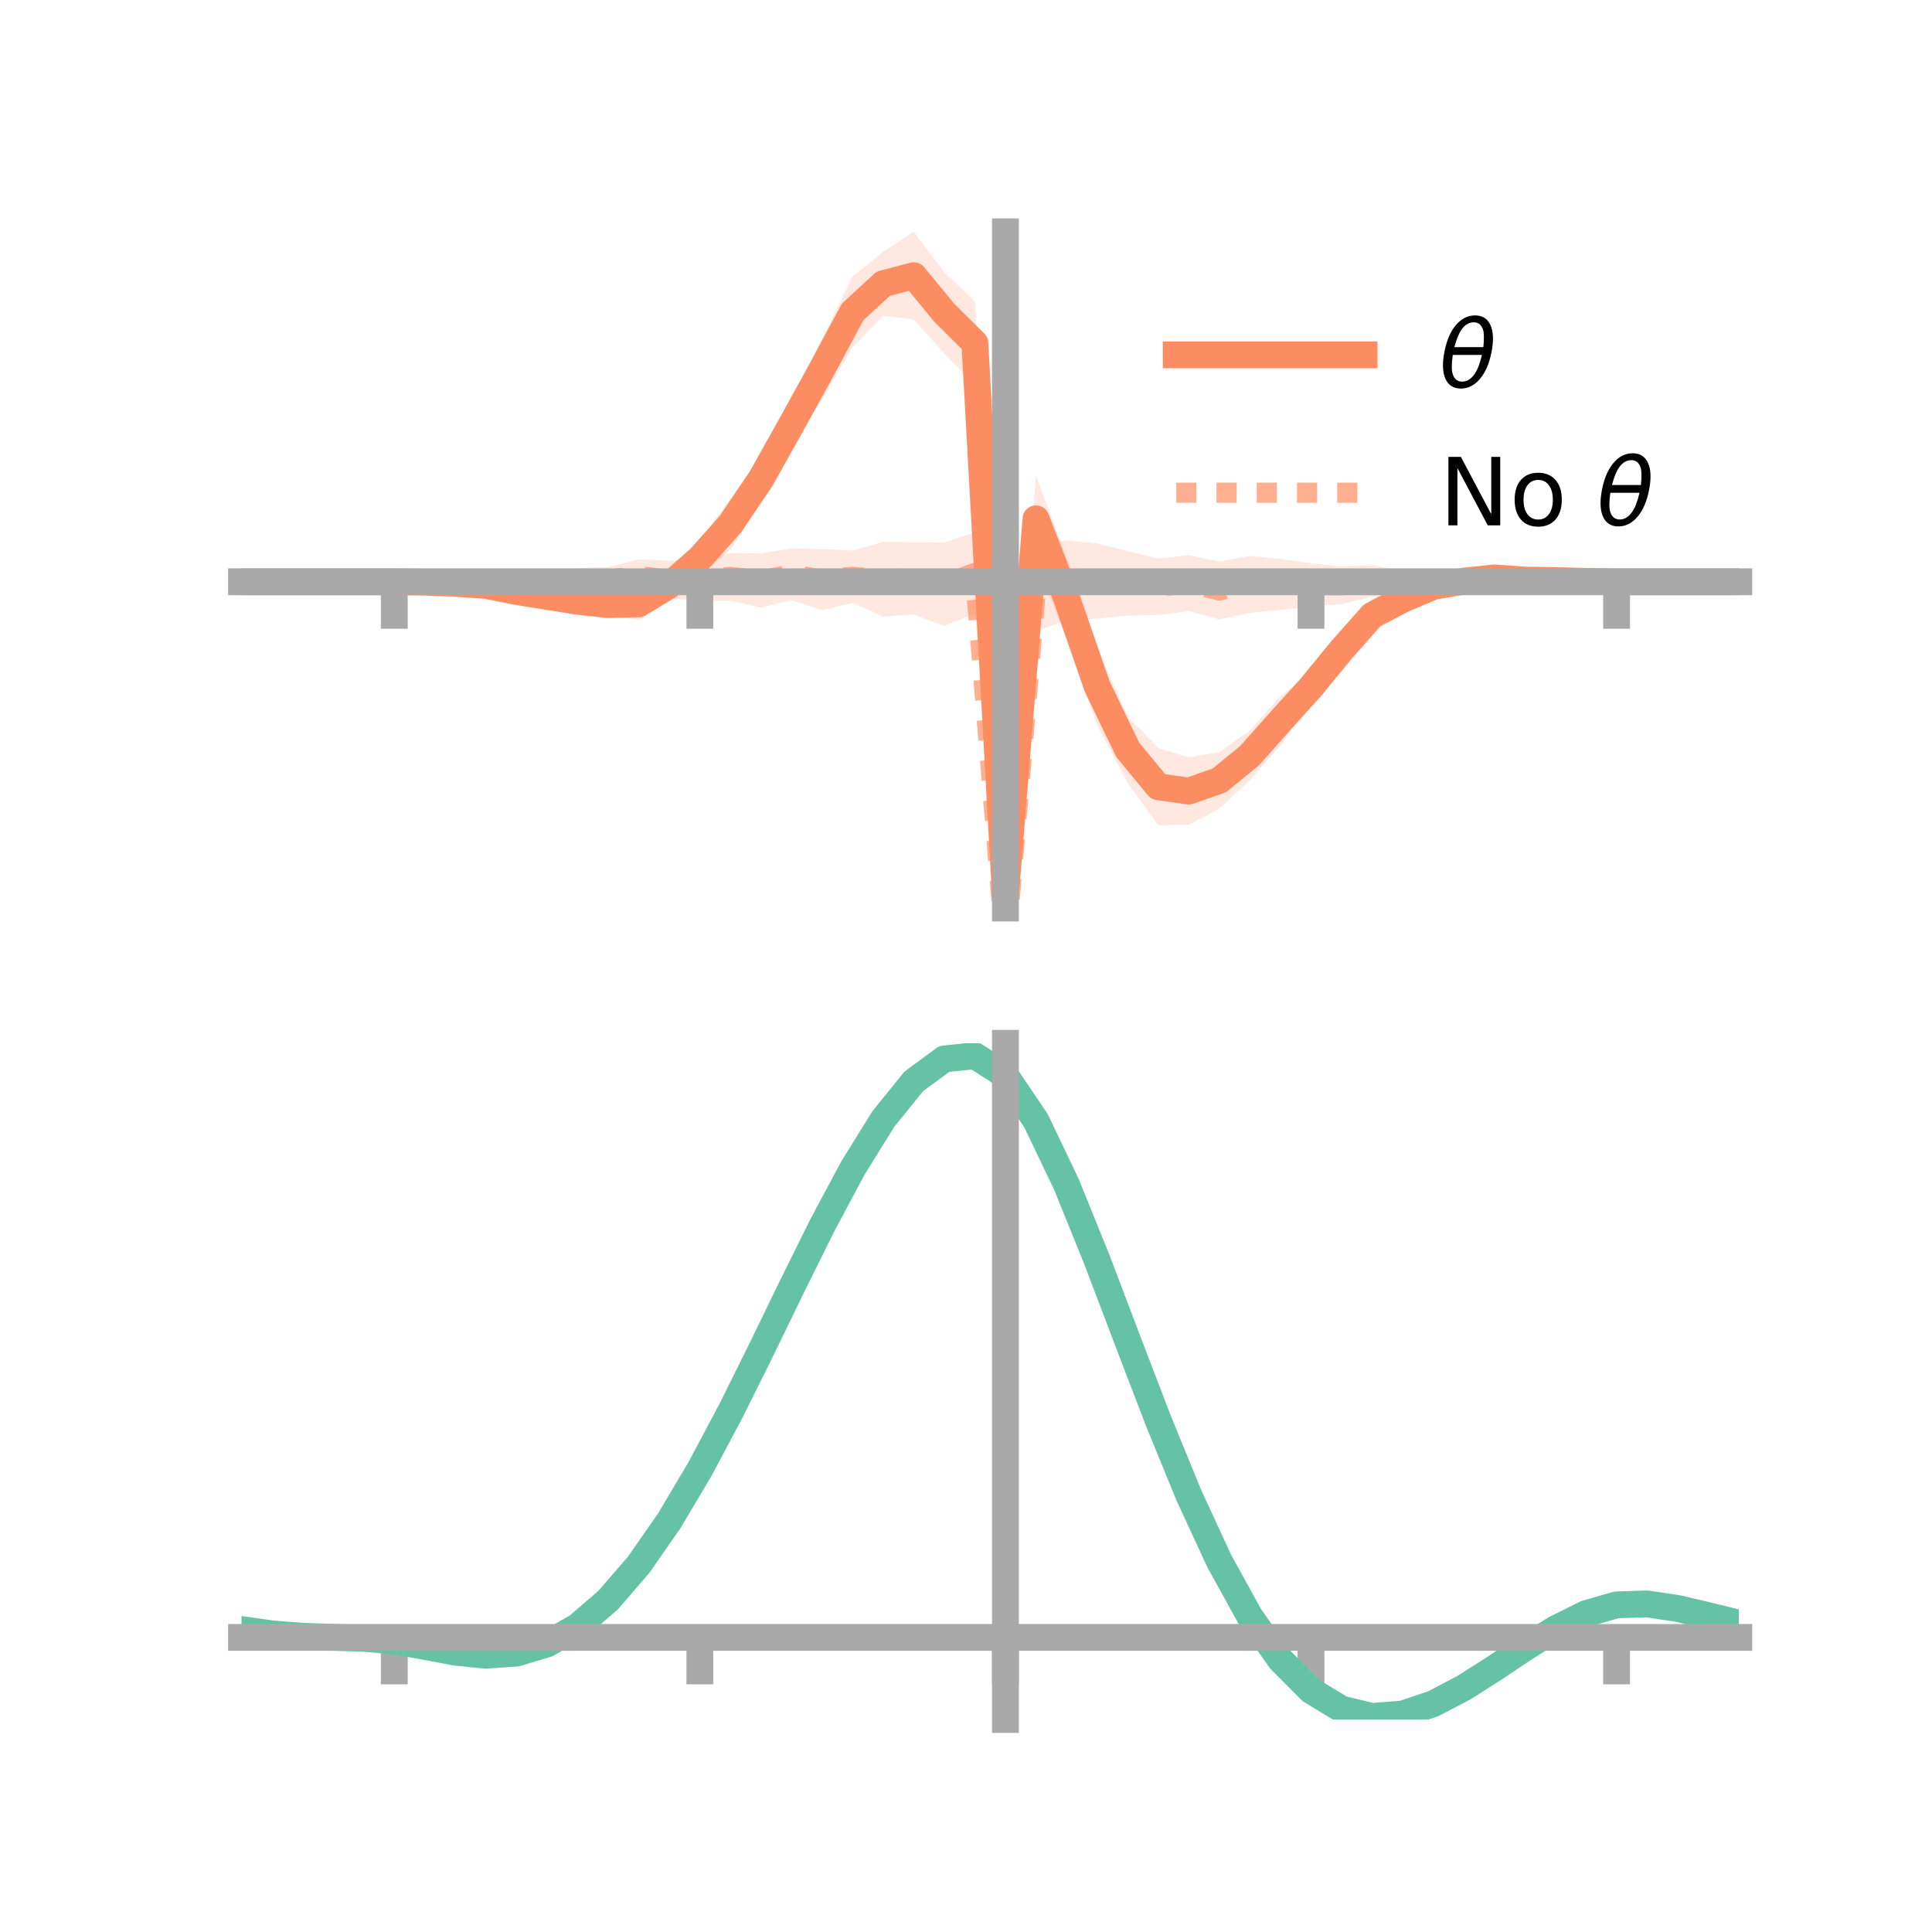 <?xml version="1.0" encoding="utf-8" standalone="no"?>
<!DOCTYPE svg PUBLIC "-//W3C//DTD SVG 1.1//EN"
  "http://www.w3.org/Graphics/SVG/1.1/DTD/svg11.dtd">
<!-- Created with matplotlib (https://matplotlib.org/) -->
<svg height="144pt" version="1.1" viewBox="0 0 144 144" width="144pt" xmlns="http://www.w3.org/2000/svg" xmlns:xlink="http://www.w3.org/1999/xlink">
 <defs>
  <style type="text/css">*{stroke-linecap:butt;stroke-linejoin:round;}</style>
 </defs>
 <g id="figure_1">
  <g id="patch_1">
   <path d="M 0 144 
L 144 144 
L 144 0 
L 0 0 
z
" style="fill:none;"/>
  </g>
  <g id="axes_1">
   <g id="patch_2">
    <path d="M 18 67.68 
L 129.6 67.68 
L 129.6 17.28 
L 18 17.28 
z
" style="fill:none;"/>
   </g>
   <g id="PolyCollection_1">
    <path clip-path="url(#pd552c916e4)" d="M 18 43.362 
L 18 43.362 
L 20.278 43.362 
L 22.555 43.362 
L 24.833 43.362 
L 27.11 43.362 
L 29.388 43.362 
L 31.665 43.321 
L 33.943 43.338 
L 36.22 43.364 
L 38.498 43.623 
L 40.776 43.847 
L 43.053 44.057 
L 45.331 44.214 
L 47.608 43.81 
L 49.886 42.412 
L 52.163 40.316 
L 54.441 37.156 
L 56.718 33.934 
L 58.996 29.727 
L 61.273 25.263 
L 63.551 20.608 
L 65.829 18.769 
L 68.106 17.28 
L 70.384 20.296 
L 72.661 22.457 
L 74.939 65.766 
L 77.216 35.479 
L 79.494 41.495 
L 81.771 48.248 
L 84.049 53.4 
L 86.327 55.761 
L 88.604 56.457 
L 90.882 56.063 
L 93.159 54.445 
L 95.437 51.904 
L 97.714 50.088 
L 99.992 47.115 
L 102.269 44.594 
L 104.547 43.896 
L 106.824 42.928 
L 109.102 42.693 
L 111.38 42.645 
L 113.657 42.954 
L 115.935 43.105 
L 118.212 43.257 
L 120.49 43.362 
L 122.767 43.362 
L 125.045 43.362 
L 127.322 43.362 
L 129.6 43.362 
L 129.6 43.362 
L 129.6 43.362 
L 127.322 43.362 
L 125.045 43.362 
L 122.767 43.362 
L 120.49 43.362 
L 118.212 43.41 
L 115.935 43.444 
L 113.657 43.524 
L 111.38 43.504 
L 109.102 43.935 
L 106.824 44.49 
L 104.547 45.458 
L 102.269 47.145 
L 99.992 49.764 
L 97.714 52.352 
L 95.437 55.565 
L 93.159 58.156 
L 90.882 60.276 
L 88.604 61.47 
L 86.327 61.515 
L 84.049 58.352 
L 81.771 54.051 
L 79.494 47.631 
L 77.216 41.866 
L 74.939 67.68 
L 72.661 28.684 
L 70.384 26.33 
L 68.106 23.821 
L 65.829 23.526 
L 63.551 25.889 
L 61.273 29.723 
L 58.996 33.518 
L 56.718 37.469 
L 54.441 40.975 
L 52.163 42.926 
L 49.886 44.833 
L 47.608 46.199 
L 45.331 45.916 
L 43.053 45.572 
L 40.776 45.056 
L 38.498 44.549 
L 36.22 43.9 
L 33.943 43.612 
L 31.665 43.452 
L 29.388 43.362 
L 27.11 43.362 
L 24.833 43.362 
L 22.555 43.362 
L 20.278 43.362 
L 18 43.362 
z
" style="fill:#fc8d62;fill-opacity:0.2;"/>
   </g>
   <g id="PolyCollection_2">
    <path clip-path="url(#pd552c916e4)" d="M 18 43.362 
L 18 43.362 
L 20.278 43.362 
L 22.555 43.362 
L 24.833 43.362 
L 27.11 43.362 
L 29.388 43.362 
L 31.665 43.303 
L 33.943 43.242 
L 36.22 43.015 
L 38.498 42.799 
L 40.776 42.573 
L 43.053 42.34 
L 45.331 42.265 
L 47.608 41.691 
L 49.886 41.788 
L 52.163 41.55 
L 54.441 41.22 
L 56.718 41.252 
L 58.996 40.871 
L 61.273 40.924 
L 63.551 41.039 
L 65.829 40.384 
L 68.106 40.418 
L 70.384 40.448 
L 72.661 39.678 
L 74.939 69.799 
L 77.216 40.708 
L 79.494 40.278 
L 81.771 40.505 
L 84.049 41.068 
L 86.327 41.63 
L 88.604 41.382 
L 90.882 41.855 
L 93.159 41.431 
L 95.437 41.664 
L 97.714 41.98 
L 99.992 42.231 
L 102.269 42.117 
L 104.547 42.559 
L 106.824 42.526 
L 109.102 42.767 
L 111.38 42.925 
L 113.657 43.022 
L 115.935 43.199 
L 118.212 43.305 
L 120.49 43.362 
L 122.767 43.362 
L 125.045 43.362 
L 127.322 43.362 
L 129.6 43.362 
L 129.6 43.362 
L 129.6 43.362 
L 127.322 43.362 
L 125.045 43.362 
L 122.767 43.362 
L 120.49 43.362 
L 118.212 43.418 
L 115.935 43.516 
L 113.657 43.687 
L 111.38 43.967 
L 109.102 44.04 
L 106.824 44.336 
L 104.547 44.532 
L 102.269 44.471 
L 99.992 45.024 
L 97.714 45.205 
L 95.437 45.458 
L 93.159 45.675 
L 90.882 46.165 
L 88.604 45.538 
L 86.327 45.84 
L 84.049 45.881 
L 81.771 46.114 
L 79.494 46.209 
L 77.216 47.075 
L 74.939 71.774 
L 72.661 45.732 
L 70.384 46.654 
L 68.106 45.803 
L 65.829 45.963 
L 63.551 44.94 
L 61.273 45.484 
L 58.996 44.732 
L 56.718 45.278 
L 54.441 44.78 
L 52.163 44.777 
L 49.886 44.612 
L 47.608 44.195 
L 45.331 44.13 
L 43.053 44.12 
L 40.776 43.978 
L 38.498 43.921 
L 36.22 43.688 
L 33.943 43.556 
L 31.665 43.415 
L 29.388 43.362 
L 27.11 43.362 
L 24.833 43.362 
L 22.555 43.362 
L 20.278 43.362 
L 18 43.362 
z
" style="fill:#fc8d62;fill-opacity:0.2;"/>
   </g>
   <g id="matplotlib.axis_1">
    <g id="xtick_1">
     <g id="line2d_1">
      <defs>
       <path d="M 0 0 
L 0 3.5 
" id="mf21765385d" style="stroke:#a9a9a9;stroke-width:2;"/>
      </defs>
      <g>
       <use style="fill:#a9a9a9;stroke:#a9a9a9;stroke-width:2;" x="29.388" xlink:href="#mf21765385d" y="43.362"/>
      </g>
     </g>
    </g>
    <g id="xtick_2">
     <g id="line2d_2">
      <g>
       <use style="fill:#a9a9a9;stroke:#a9a9a9;stroke-width:2;" x="52.163" xlink:href="#mf21765385d" y="43.362"/>
      </g>
     </g>
    </g>
    <g id="xtick_3">
     <g id="line2d_3">
      <g>
       <use style="fill:#a9a9a9;stroke:#a9a9a9;stroke-width:2;" x="74.939" xlink:href="#mf21765385d" y="43.362"/>
      </g>
     </g>
    </g>
    <g id="xtick_4">
     <g id="line2d_4">
      <g>
       <use style="fill:#a9a9a9;stroke:#a9a9a9;stroke-width:2;" x="97.714" xlink:href="#mf21765385d" y="43.362"/>
      </g>
     </g>
    </g>
    <g id="xtick_5">
     <g id="line2d_5">
      <g>
       <use style="fill:#a9a9a9;stroke:#a9a9a9;stroke-width:2;" x="120.49" xlink:href="#mf21765385d" y="43.362"/>
      </g>
     </g>
    </g>
   </g>
   <g id="matplotlib.axis_2"/>
   <g id="line2d_6">
    <path clip-path="url(#pd552c916e4)" d="M 18 43.362 
L 20.278 43.362 
L 22.555 43.362 
L 24.833 43.362 
L 27.11 43.362 
L 29.388 43.362 
L 31.665 43.386 
L 33.943 43.475 
L 36.22 43.632 
L 38.498 44.086 
L 40.776 44.452 
L 43.053 44.815 
L 45.331 45.065 
L 47.608 45.004 
L 49.886 43.622 
L 52.163 41.621 
L 54.441 39.065 
L 56.718 35.701 
L 58.996 31.623 
L 61.273 27.493 
L 63.551 23.248 
L 65.829 21.148 
L 68.106 20.55 
L 70.384 23.313 
L 72.661 25.57 
L 74.939 66.723 
L 77.216 38.672 
L 79.494 44.563 
L 81.771 51.15 
L 84.049 55.876 
L 86.327 58.638 
L 88.604 58.963 
L 90.882 58.169 
L 93.159 56.3 
L 95.437 53.734 
L 97.714 51.22 
L 99.992 48.439 
L 102.269 45.869 
L 104.547 44.677 
L 106.824 43.709 
L 109.102 43.314 
L 111.38 43.075 
L 113.657 43.239 
L 115.935 43.275 
L 118.212 43.333 
L 120.49 43.362 
L 122.767 43.362 
L 125.045 43.362 
L 127.322 43.362 
L 129.6 43.362 
" style="fill:none;stroke:#fc8d62;stroke-linecap:square;stroke-width:2;"/>
   </g>
   <g id="line2d_7">
    <path clip-path="url(#pd552c916e4)" d="M 18 43.362 
L 20.278 43.362 
L 22.555 43.362 
L 24.833 43.362 
L 27.11 43.362 
L 29.388 43.362 
L 31.665 43.359 
L 33.943 43.399 
L 36.22 43.351 
L 38.498 43.36 
L 40.776 43.275 
L 43.053 43.23 
L 45.331 43.197 
L 47.608 42.943 
L 49.886 43.2 
L 52.163 43.163 
L 54.441 43 
L 56.718 43.265 
L 58.996 42.801 
L 61.273 43.204 
L 63.551 42.989 
L 65.829 43.173 
L 68.106 43.111 
L 70.384 43.551 
L 72.661 42.705 
L 74.939 70.787 
L 77.216 43.891 
L 79.494 43.244 
L 81.771 43.31 
L 84.049 43.474 
L 86.327 43.735 
L 88.604 43.46 
L 90.882 44.01 
L 93.159 43.553 
L 95.437 43.561 
L 97.714 43.593 
L 99.992 43.628 
L 102.269 43.294 
L 104.547 43.545 
L 106.824 43.431 
L 109.102 43.403 
L 111.38 43.446 
L 113.657 43.355 
L 115.935 43.358 
L 118.212 43.362 
L 120.49 43.362 
L 122.767 43.362 
L 125.045 43.362 
L 127.322 43.362 
L 129.6 43.362 
" style="fill:none;stroke:#fc8d62;stroke-dasharray:1.5,1.5;stroke-dashoffset:0;stroke-opacity:0.7;stroke-width:1.5;"/>
   </g>
   <g id="patch_3">
    <path d="M 74.939 67.68 
L 74.939 17.28 
" style="fill:none;stroke:#a9a9a9;stroke-linecap:square;stroke-linejoin:miter;stroke-width:2;"/>
   </g>
   <g id="patch_4">
    <path d="M 129.6 67.68 
L 129.6 17.28 
" style="fill:none;"/>
   </g>
   <g id="patch_5">
    <path d="M 18 43.362 
L 129.6 43.362 
" style="fill:none;stroke:#a9a9a9;stroke-linecap:square;stroke-linejoin:miter;stroke-width:2;"/>
   </g>
   <g id="patch_6">
    <path d="M 18 17.28 
L 129.6 17.28 
" style="fill:none;"/>
   </g>
   <g id="legend_1">
    <g id="line2d_8">
     <path d="M 87.67 26.449 
L 101.67 26.449 
" style="fill:none;stroke:#fc8d62;stroke-linecap:square;stroke-width:2;"/>
    </g>
    <g id="line2d_9"/>
    <g id="text_1">
     <!-- $\theta$ -->
     <g transform="translate(107.27 28.899)scale(0.07 -0.07)">
      <defs>
       <path d="M 45.516 34.672 
L 14.453 34.672 
Q 12.359 20.062 14.5 13.875 
Q 17.188 6.25 24.469 6.25 
Q 31.781 6.25 37.359 13.922 
Q 42.234 20.656 45.516 34.672 
z
M 47.016 42.969 
Q 48.344 56.844 46.625 61.719 
Q 43.953 69.438 36.766 69.438 
Q 29.297 69.438 23.828 61.812 
Q 19.531 55.672 16.156 42.969 
z
M 38.188 76.766 
Q 49.906 76.766 54.594 66.406 
Q 59.281 56.109 55.719 37.844 
Q 52.203 19.625 43.453 9.281 
Q 34.766 -1.125 23.047 -1.125 
Q 11.281 -1.125 6.641 9.281 
Q 2 19.625 5.516 37.844 
Q 9.078 56.109 17.719 66.406 
Q 26.422 76.766 38.188 76.766 
z
" id="DejaVuSans-Oblique-952"/>
      </defs>
      <use transform="translate(0 0.234)" xlink:href="#DejaVuSans-Oblique-952"/>
     </g>
    </g>
    <g id="line2d_10">
     <path d="M 87.67 36.724 
L 101.67 36.724 
" style="fill:none;stroke:#fc8d62;stroke-dasharray:1.5,1.5;stroke-dashoffset:0;stroke-opacity:0.7;stroke-width:1.5;"/>
    </g>
    <g id="line2d_11"/>
    <g id="text_2">
     <!-- No $\theta$ -->
     <g transform="translate(107.27 39.174)scale(0.07 -0.07)">
      <defs>
       <path d="M 9.812 72.906 
L 23.094 72.906 
L 55.422 11.922 
L 55.422 72.906 
L 64.984 72.906 
L 64.984 0 
L 51.703 0 
L 19.391 60.984 
L 19.391 0 
L 9.812 0 
z
" id="DejaVuSans-78"/>
       <path d="M 30.609 48.391 
Q 23.391 48.391 19.188 42.75 
Q 14.984 37.109 14.984 27.297 
Q 14.984 17.484 19.156 11.844 
Q 23.344 6.203 30.609 6.203 
Q 37.797 6.203 41.984 11.859 
Q 46.188 17.531 46.188 27.297 
Q 46.188 37.016 41.984 42.703 
Q 37.797 48.391 30.609 48.391 
z
M 30.609 56 
Q 42.328 56 49.016 48.375 
Q 55.719 40.766 55.719 27.297 
Q 55.719 13.875 49.016 6.219 
Q 42.328 -1.422 30.609 -1.422 
Q 18.844 -1.422 12.172 6.219 
Q 5.516 13.875 5.516 27.297 
Q 5.516 40.766 12.172 48.375 
Q 18.844 56 30.609 56 
z
" id="DejaVuSans-111"/>
       <path id="DejaVuSans-32"/>
      </defs>
      <use transform="translate(0 0.234)" xlink:href="#DejaVuSans-78"/>
      <use transform="translate(74.805 0.234)" xlink:href="#DejaVuSans-111"/>
      <use transform="translate(135.986 0.234)" xlink:href="#DejaVuSans-32"/>
      <use transform="translate(167.773 0.234)" xlink:href="#DejaVuSans-Oblique-952"/>
     </g>
    </g>
   </g>
  </g>
  <g id="axes_2">
   <g id="patch_7">
    <path d="M 18 128.16 
L 129.6 128.16 
L 129.6 77.76 
L 18 77.76 
z
" style="fill:none;"/>
   </g>
   <g id="PolyCollection_3">
    <path clip-path="url(#p2319d911fd)" d="M 18 121.499 
L 18 121.415 
L 20.278 121.747 
L 22.555 121.924 
L 24.833 121.998 
L 27.11 122.069 
L 29.388 122.27 
L 31.665 122.678 
L 33.943 123.1 
L 36.22 123.316 
L 38.498 123.15 
L 40.776 122.463 
L 43.053 121.151 
L 45.331 119.149 
L 47.608 116.449 
L 49.886 113.096 
L 52.163 109.17 
L 54.441 104.791 
L 56.718 100.112 
L 58.996 95.322 
L 61.273 90.635 
L 63.551 86.293 
L 65.829 82.554 
L 68.106 79.694 
L 70.384 77.999 
L 72.661 77.76 
L 74.939 79.256 
L 77.216 82.671 
L 79.494 87.506 
L 81.771 93.213 
L 84.049 99.296 
L 86.327 105.333 
L 88.604 110.985 
L 90.882 115.995 
L 93.159 120.186 
L 95.437 123.454 
L 97.714 125.768 
L 99.992 127.158 
L 102.269 127.707 
L 104.547 127.532 
L 106.824 126.779 
L 109.102 125.607 
L 111.38 124.187 
L 113.657 122.692 
L 115.935 121.298 
L 118.212 120.18 
L 120.49 119.525 
L 122.767 119.457 
L 125.045 119.806 
L 127.322 120.354 
L 129.6 120.93 
L 129.6 121.039 
L 129.6 121.039 
L 127.322 120.493 
L 125.045 119.97 
L 122.767 119.636 
L 120.49 119.707 
L 118.212 120.364 
L 115.935 121.506 
L 113.657 122.95 
L 111.38 124.505 
L 109.102 125.982 
L 106.824 127.197 
L 104.547 127.975 
L 102.269 128.16 
L 99.992 127.616 
L 97.714 126.242 
L 95.437 123.974 
L 93.159 120.794 
L 90.882 116.732 
L 88.604 111.882 
L 86.327 106.406 
L 84.049 100.549 
L 81.771 94.639 
L 79.494 89.087 
L 77.216 84.38 
L 74.939 81.057 
L 72.661 79.61 
L 70.384 79.853 
L 68.106 81.507 
L 65.829 84.283 
L 63.551 87.901 
L 61.273 92.09 
L 58.996 96.598 
L 56.718 101.194 
L 54.441 105.672 
L 52.163 109.854 
L 49.886 113.596 
L 47.608 116.792 
L 45.331 119.37 
L 43.053 121.303 
L 40.776 122.593 
L 38.498 123.275 
L 36.22 123.428 
L 33.943 123.19 
L 31.665 122.751 
L 29.388 122.342 
L 27.11 122.148 
L 24.833 122.075 
L 22.555 121.995 
L 20.278 121.818 
L 18 121.499 
z
" style="fill:#66c2a5;fill-opacity:0.2;"/>
   </g>
   <g id="matplotlib.axis_3">
    <g id="xtick_6">
     <g id="line2d_12">
      <g>
       <use style="fill:#a9a9a9;stroke:#a9a9a9;stroke-width:2;" x="29.388" xlink:href="#mf21765385d" y="122.043"/>
      </g>
     </g>
    </g>
    <g id="xtick_7">
     <g id="line2d_13">
      <g>
       <use style="fill:#a9a9a9;stroke:#a9a9a9;stroke-width:2;" x="52.163" xlink:href="#mf21765385d" y="122.043"/>
      </g>
     </g>
    </g>
    <g id="xtick_8">
     <g id="line2d_14">
      <g>
       <use style="fill:#a9a9a9;stroke:#a9a9a9;stroke-width:2;" x="74.939" xlink:href="#mf21765385d" y="122.043"/>
      </g>
     </g>
    </g>
    <g id="xtick_9">
     <g id="line2d_15">
      <g>
       <use style="fill:#a9a9a9;stroke:#a9a9a9;stroke-width:2;" x="97.714" xlink:href="#mf21765385d" y="122.043"/>
      </g>
     </g>
    </g>
    <g id="xtick_10">
     <g id="line2d_16">
      <g>
       <use style="fill:#a9a9a9;stroke:#a9a9a9;stroke-width:2;" x="120.49" xlink:href="#mf21765385d" y="122.043"/>
      </g>
     </g>
    </g>
   </g>
   <g id="matplotlib.axis_4"/>
   <g id="line2d_17">
    <path clip-path="url(#p2319d911fd)" d="M 18 121.457 
L 20.278 121.782 
L 22.555 121.959 
L 24.833 122.037 
L 27.11 122.109 
L 29.388 122.306 
L 31.665 122.714 
L 33.943 123.145 
L 36.22 123.372 
L 38.498 123.212 
L 40.776 122.528 
L 43.053 121.227 
L 45.331 119.259 
L 47.608 116.621 
L 49.886 113.346 
L 52.163 109.512 
L 54.441 105.231 
L 56.718 100.653 
L 58.996 95.96 
L 61.273 91.362 
L 63.551 87.097 
L 65.829 83.419 
L 68.106 80.601 
L 70.384 78.926 
L 72.661 78.685 
L 74.939 80.157 
L 77.216 83.525 
L 79.494 88.296 
L 81.771 93.926 
L 84.049 99.923 
L 86.327 105.869 
L 88.604 111.433 
L 90.882 116.364 
L 93.159 120.49 
L 95.437 123.714 
L 97.714 126.005 
L 99.992 127.387 
L 102.269 127.933 
L 104.547 127.754 
L 106.824 126.988 
L 109.102 125.795 
L 111.38 124.346 
L 113.657 122.821 
L 115.935 121.402 
L 118.212 120.272 
L 120.49 119.616 
L 122.767 119.547 
L 125.045 119.888 
L 127.322 120.423 
L 129.6 120.984 
" style="fill:none;stroke:#66c2a5;stroke-linecap:square;stroke-width:2;"/>
   </g>
   <g id="patch_8">
    <path d="M 74.939 128.16 
L 74.939 77.76 
" style="fill:none;stroke:#a9a9a9;stroke-linecap:square;stroke-linejoin:miter;stroke-width:2;"/>
   </g>
   <g id="patch_9">
    <path d="M 129.6 128.16 
L 129.6 77.76 
" style="fill:none;"/>
   </g>
   <g id="patch_10">
    <path d="M 18 122.043 
L 129.6 122.043 
" style="fill:none;stroke:#a9a9a9;stroke-linecap:square;stroke-linejoin:miter;stroke-width:2;"/>
   </g>
   <g id="patch_11">
    <path d="M 18 77.76 
L 129.6 77.76 
" style="fill:none;"/>
   </g>
  </g>
 </g>
 <defs>
  <clipPath id="pd552c916e4">
   <rect height="50.4" width="111.6" x="18" y="17.28"/>
  </clipPath>
  <clipPath id="p2319d911fd">
   <rect height="50.4" width="111.6" x="18" y="77.76"/>
  </clipPath>
 </defs>
</svg>
